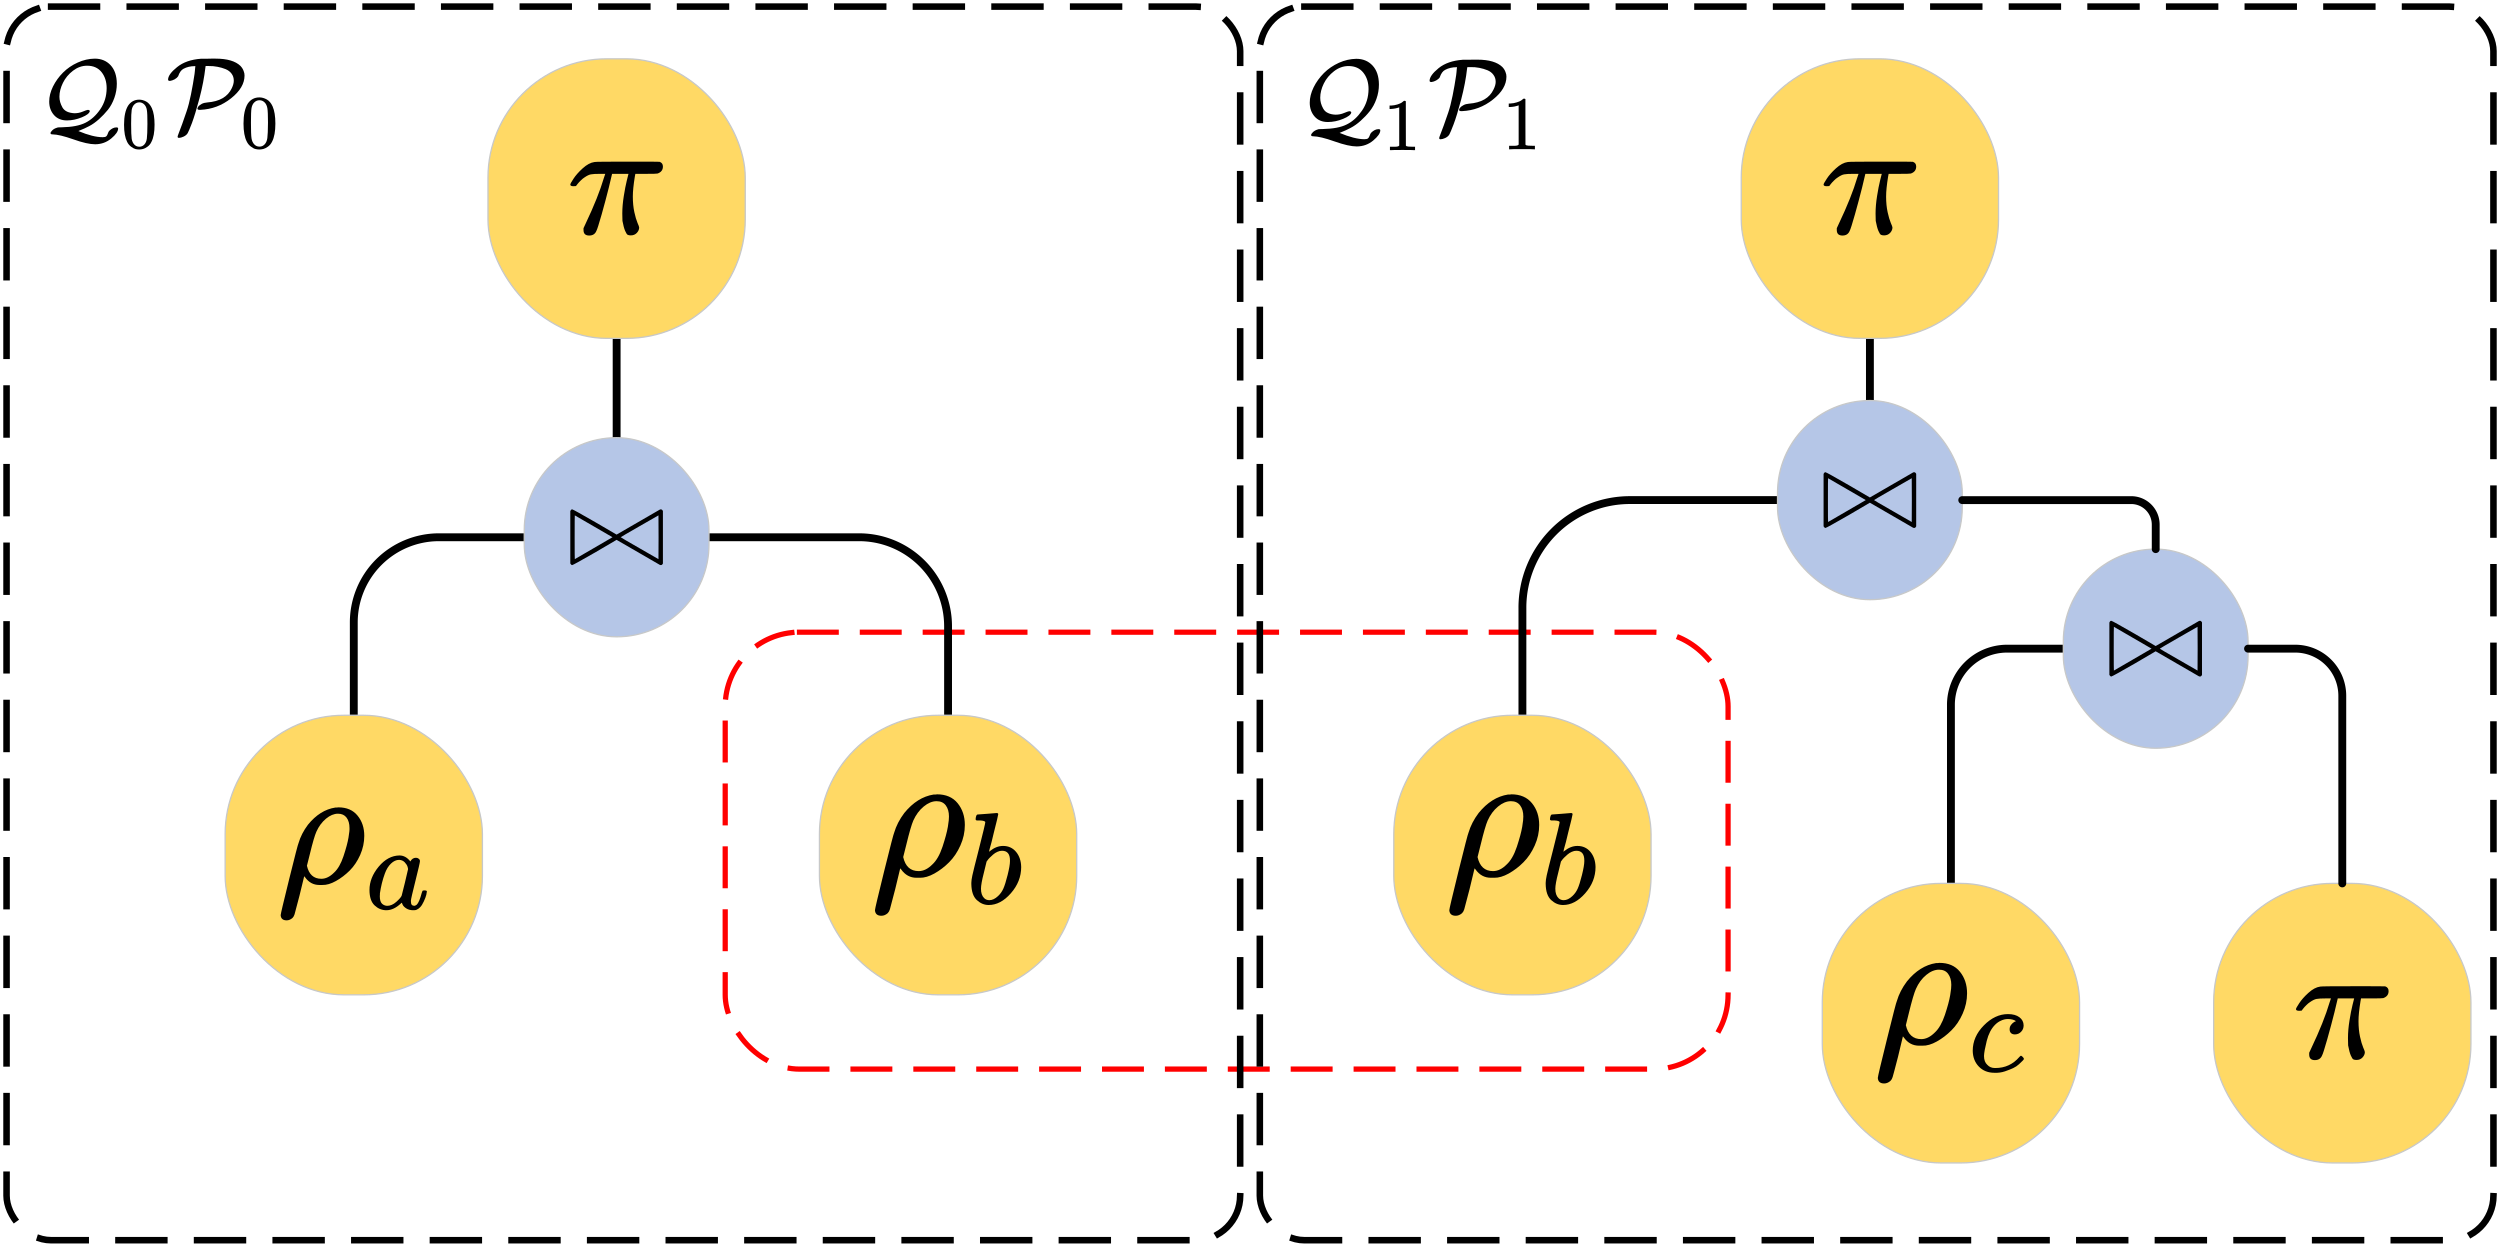 <?xml version="1.0" encoding="UTF-8" standalone="no"?>
<!DOCTYPE svg PUBLIC "-//W3C//DTD SVG 1.1//EN" "http://www.w3.org/Graphics/SVG/1.1/DTD/svg11.dtd">
<!-- Generiert durch Microsoft Visio, SVG Export query_plan_tree.svg Zeichenblatt-1 -->
<svg xmlns="http://www.w3.org/2000/svg" xmlns:xlink="http://www.w3.org/1999/xlink" xmlns:ev="http://www.w3.org/2001/xml-events"
		xmlns:v="http://schemas.microsoft.com/visio/2003/SVGExtensions/" width="6.625in" height="3.304in"
		viewBox="0 0 476.984 237.867" xml:space="preserve" color-interpolation-filters="sRGB" class="st7">
	<v:documentProperties v:langID="2055" v:metric="true" v:viewMarkup="false"/>

	<style type="text/css">
	<![CDATA[
		.st1 {fill:none;stroke:#ff0000;stroke-dasharray:7,5;stroke-width:1}
		.st2 {stroke:#000000;stroke-linecap:round;stroke-linejoin:round;stroke-width:1.5}
		.st3 {fill:none;stroke:#000000;stroke-dasharray:8.75,6.25;stroke-width:1.25}
		.st4 {fill:#b5c6e7;stroke:#c7c8c8;stroke-width:0.25}
		.st5 {fill:#000000}
		.st6 {fill:#ffd965;stroke:#c7c8c8;stroke-width:0.25}
		.st7 {fill:none;fill-rule:evenodd;font-size:12px;overflow:visible;stroke-linecap:square;stroke-miterlimit:3}
	]]>
	</style>

	<g v:mID="0" v:index="1" v:groupContext="foregroundPage">
		<title>Zeichenblatt-1</title>
		<v:pageProperties v:drawingScale="0.0393701" v:pageScale="0.0393701" v:drawingUnits="24" v:shadowOffsetX="8.50394"
				v:shadowOffsetY="-8.50394"/>
		<v:layer v:name="Verbinder" v:index="0"/>
		<g id="shape107-1" v:mID="107" v:groupContext="shape" transform="translate(138.366,-33.894)">
			<title>Rechteck</title>
			<v:userDefs>
				<v:ud v:nameU="visVersion" v:val="VT0(15):26"/>
			</v:userDefs>
			<rect x="0" y="154.506" width="191.339" height="83.361" rx="14.173" ry="14.173" class="st1"/>
		</g>
		<g id="group126-3" transform="translate(1.25,-1.25)" v:mID="126" v:groupContext="group">
			<title>Tabelle.126</title>
			<g id="shape48-4" v:mID="48" v:groupContext="shape" v:layerMember="0" transform="translate(66.25,-100.153)">
				<title>Dynamischer Verbinder</title>
				<path d="M0 237.87 L0 220.16 A16.262 16.262 0 0 1 16.26 203.9 L32.52 203.9" class="st2"/>
			</g>
			<g id="shape49-7" v:mID="49" v:groupContext="shape" v:layerMember="0" transform="translate(179.635,-100.153)">
				<title>Dynamischer Verbinder.79</title>
				<path d="M0 237.87 L0 220.88 A16.983 16.983 -180 0 0 -16.98 203.9 L-45.62 203.9" class="st2"/>
			</g>
			<g id="shape50-10" v:mID="50" v:groupContext="shape" v:layerMember="0" transform="translate(109.31,-172.064)">
				<title>Dynamischer Verbinder.50</title>
				<path d="M7.09 237.87 L7.09 256.81" class="st2"/>
			</g>
			<g id="shape51-13" v:mID="51" v:groupContext="shape">
				<title>Quadrat.52</title>
				<v:userDefs>
					<v:ud v:nameU="visVersion" v:val="VT0(15):26"/>
				</v:userDefs>
				<rect x="0" y="2.5" width="235.367" height="235.367" rx="8.504" ry="8.504" class="st3"/>
			</g>
			<g id="group52-15" transform="translate(98.773,-115.123)" v:mID="52" v:groupContext="group">
				<title>Tabelle.52</title>
				<g id="shape53-16" v:mID="53" v:groupContext="shape">
					<title>Rechteck.67</title>
					<v:userDefs>
						<v:ud v:nameU="visVersion" v:val="VT0(15):26"/>
					</v:userDefs>
					<rect x="0" y="199.873" width="35.247" height="37.994" rx="17.623" ry="17.623" class="st4"/>
				</g>
				<g id="group54-18" transform="translate(8.787,-13.677)" v:mID="54" v:groupContext="group">
					<title>Tabelle.54</title>
					<g id="shape55-19" v:mID="55" v:groupContext="shape" transform="translate(0,465.093) scale(1,-1)">
						<title>MJX-27-TEX-N-22C8</title>
						<path d="M16.84 228.37 C16.84 228.37 16.84 229.76 16.84 232.55 C16.84 235.33 16.83 236.72 16.82 236.72 C16.8
									 236.72 15.6 236.03 13.21 234.65 C10.81 233.28 9.62 232.57 9.62 232.55 C9.62 232.52 10.81 231.82
									 13.19 230.46 C15.56 229.1 16.77 228.4 16.82 228.37 C16.83 228.37 16.84 229.76 16.84 232.55 L16.84
									 228.37 ZM17.67 227.54 C17.57 227.33 17.44 227.23 17.28 227.23 C17.23 227.23 17.17 227.24 17.09
									 227.27 L8.83 232.05 L4.88 229.73 C1.98 228.06 0.47 227.23 0.35 227.23 C0.3 227.23 0.24 227.25
									 0.19 227.31 C0.13 227.37 0.08 227.42 0.04 227.48 L0 227.56 L0 237.53 C0.1 237.76 0.22 237.87
									 0.35 237.87 C0.47 237.87 1.98 237.03 4.88 235.36 L8.83 233.05 L17.09 237.83 C17.17 237.85 17.23
									 237.87 17.25 237.87 C17.44 237.87 17.57 237.76 17.67 237.55 L17.67 227.54 ZM8.05 232.55 L0.86
									 236.72 C0.84 236.72 0.83 235.33 0.83 232.55 C0.83 229.76 0.84 228.37 0.86 228.37 C0.88 228.39
									 2.09 229.08 4.46 230.46 C6.84 231.84 8.04 232.53 8.05 232.55 Z" class="st5"/>
					</g>
				</g>
			</g>
			<g id="group56-22" transform="translate(91.854,-172.064)" v:mID="56" v:groupContext="group">
				<title>Tabelle.56</title>
				<g id="shape57-23" v:mID="57" v:groupContext="shape">
					<title>Rechteck.25</title>
					<v:userDefs>
						<v:ud v:nameU="visVersion" v:val="VT0(15):26"/>
					</v:userDefs>
					<rect x="0" y="184.531" width="49.085" height="53.336" rx="22.677" ry="22.677" class="st6"/>
				</g>
				<g id="group58-25" transform="translate(15.706,-19.618)" v:mID="58" v:groupContext="group">
					<title>Tabelle.58</title>
					<g id="shape59-26" v:mID="59" v:groupContext="shape" transform="translate(0,461.635) scale(1,-1)">
						<title>MJX-13-TEX-I-3C0</title>
						<path d="M3.6 223.77 C2.88 223.77 2.52 224.12 2.52 224.82 L2.52 225.17 L2.93 226.06 C4.53 229.42 5.69 232.33
									 6.41 234.77 L6.67 235.54 L5.65 235.54 C4.84 235.54 4.26 235.51 3.92 235.44 C3.58 235.38 3.17
									 235.18 2.68 234.84 C2.45 234.69 2.21 234.5 1.98 234.26 C1.74 234.03 1.54 233.81 1.37 233.59
									 C1.2 233.38 1.11 233.25 1.08 233.21 C1.04 233.19 0.88 233.18 0.61 233.18 C0.2 233.18 0 233.28
									 0 233.5 C0 233.62 0.2 234 0.61 234.61 C1.01 235.23 1.59 235.89 2.36 236.59 C3.13 237.29 3.88
									 237.7 4.63 237.8 C4.77 237.85 7.17 237.87 11.8 237.87 C15.21 237.87 16.95 237.86 17.03 237.84
									 C17.46 237.69 17.67 237.39 17.67 236.94 C17.67 236.28 17.33 235.84 16.65 235.6 C16.52 235.56
									 15.79 235.54 14.45 235.54 L12.41 235.54 L12.31 235 C12.06 233.46 11.93 232.2 11.93 231.2 C11.93
									 230.09 12.03 229.11 12.22 228.23 C12.41 227.36 12.61 226.68 12.82 226.19 C13.04 225.7 13.14
									 225.41 13.14 225.3 C13.14 224.94 12.99 224.6 12.7 224.28 C12.4 223.96 12.02 223.8 11.55 223.8
									 C11.31 223.8 11.12 223.83 10.97 223.9 C10.82 223.96 10.65 224.21 10.46 224.66 C10.27 225.11
									 10.1 225.75 9.95 226.57 C9.93 226.77 9.92 227.23 9.92 227.98 C9.92 229.02 10.02 230.14 10.21
									 231.33 C10.4 232.52 10.59 233.5 10.78 234.26 C10.97 235.03 11.08 235.45 11.1 235.54 L7.97 235.54
									 L7.94 235.41 C7.94 235.35 7.74 234.51 7.34 232.89 C6.93 231.27 6.48 229.56 5.97 227.76 C5.45
									 225.95 5.13 224.92 4.98 224.66 C4.74 224.07 4.29 223.77 3.6 223.77 Z" class="st5"/>
					</g>
				</g>
			</g>
			<g id="group82-29" transform="translate(155.093,-46.817)" v:mID="82" v:groupContext="group">
				<title>Tabelle.82</title>
				<g id="shape83-30" v:mID="83" v:groupContext="shape">
					<title>Rechteck.71</title>
					<v:userDefs>
						<v:ud v:nameU="visVersion" v:val="VT0(15):26"/>
					</v:userDefs>
					<rect x="0" y="184.531" width="49.085" height="53.336" rx="22.677" ry="22.677" class="st6"/>
				</g>
				<g id="group84-32" transform="translate(10.593,-15.084)" v:mID="84" v:groupContext="group">
					<title>Tabelle.84</title>
					<g id="group85-33" v:mID="85" v:groupContext="group">
						<title>Tabelle.85</title>
						<g id="shape86-34" v:mID="86" v:groupContext="shape" transform="translate(0,452.566) scale(1,-1)">
							<title>MJX-33-TEX-I-3C1</title>
							<path d="M1.23 214.7 C0.46 214.7 0.05 215.05 0 215.76 C0 215.99 0.59 218.48 1.76 223.22 C2.93 227.96
										 3.57 230.4 3.66 230.54 C4.04 231.83 4.68 233.09 5.6 234.31 C7.24 236.33 9.11 237.5 11.2
										 237.83 C11.24 237.83 11.34 237.83 11.48 237.83 C11.62 237.83 11.74 237.84 11.83 237.87 C13.54
										 237.87 14.86 237.3 15.77 236.18 C16.69 235.05 17.15 233.67 17.15 232.02 C17.15 230.68 16.87
										 229.38 16.3 228.11 C15.74 226.85 15.02 225.78 14.15 224.91 C13.29 224.04 12.35 223.33 11.34
										 222.76 C10.33 222.2 9.4 221.93 8.56 221.95 L8.17 221.95 L7.92 221.95 C6.73 221.95 5.75 222.48
										 5 223.54 L4.82 223.75 L3.87 219.8 C3.29 217.53 2.95 216.24 2.85 215.93 C2.76 215.63 2.62
										 215.38 2.43 215.19 C2.05 214.86 1.65 214.7 1.23 214.7 ZM14.12 233.64 C14.12 234.51 13.92
										 235.21 13.52 235.75 C13.12 236.29 12.53 236.56 11.76 236.56 C10.94 236.56 10.12 236.22 9.3
										 235.54 C8.47 234.86 7.82 233.97 7.32 232.87 C7 232.14 6.55 230.61 5.99 228.29 L5.39 225.9
										 C5.79 224.11 6.77 223.22 8.34 223.22 C9.24 223.22 10.11 223.64 10.95 224.49 C11.72 225.19
										 12.37 226.32 12.89 227.87 C13.4 229.42 13.74 230.68 13.91 231.67 C14.07 232.66 14.14 233.31
										 14.12 233.64 Z" class="st5"/>
						</g>
						<g id="shape87-37" v:mID="87" v:groupContext="shape" transform="translate(18.389,456.134) scale(1,-1)">
							<title>MJX-33-TEX-I-62</title>
							<path d="M0.82 236.7 C0.82 236.86 0.85 237.05 0.92 237.27 C0.99 237.49 1.09 237.59 1.22 237.59 C1.24
										 237.59 1.83 237.63 3.01 237.72 C4.19 237.8 4.8 237.85 4.83 237.87 C5.03 237.87 5.13 237.79
										 5.13 237.64 C5.13 237.49 4.85 236.31 4.28 234.08 C4.15 233.52 4.01 232.94 3.86 232.34 C3.71
										 231.74 3.58 231.3 3.49 231 L3.39 230.52 C3.39 230.47 3.44 230.5 3.53 230.6 C4.35 231.26
										 5.19 231.59 6.05 231.59 C7.08 231.59 7.91 231.21 8.54 230.45 C9.17 229.69 9.49 228.72 9.51
										 227.56 C9.51 225.72 8.85 224.05 7.54 222.56 C6.23 221.06 4.82 220.32 3.31 220.32 C2.48 220.32
										 1.73 220.63 1.05 221.26 C0.37 221.89 0.02 222.91 0 224.33 L0 224.55 C0 224.9 0.07 225.38
										 0.2 225.99 C0.33 226.61 0.74 228.24 1.42 230.9 C2.25 234.17 2.66 235.9 2.66 236.1 C2.66
										 236.3 2.35 236.41 1.72 236.45 C1.63 236.45 1.57 236.45 1.52 236.45 L1.39 236.45 C1.23 236.45
										 1.12 236.45 1.07 236.45 C1.02 236.45 0.96 236.47 0.9 236.52 C0.83 236.57 0.8 236.63 0.82
										 236.7 ZM7.37 228.68 L7.37 228.83 C7.37 230.06 6.86 230.67 5.85 230.67 C5.57 230.67 5.28
										 230.61 4.98 230.47 C4.68 230.34 4.41 230.17 4.16 229.95 C3.91 229.74 3.69 229.54 3.51 229.35
										 C3.33 229.17 3.18 228.99 3.06 228.81 L2.91 228.61 L2.39 226.47 C2.02 225.04 1.84 224.03
										 1.84 223.43 C1.84 222.63 2.04 222.03 2.44 221.64 C2.71 221.37 3.04 221.24 3.44 221.24 C3.98
										 221.24 4.54 221.5 5.1 222.03 C5.52 222.42 5.85 222.88 6.1 223.43 C6.35 223.98 6.62 224.85
										 6.92 226.04 C7.22 227.24 7.37 228.12 7.37 228.68 Z" class="st5"/>
						</g>
					</g>
				</g>
			</g>
			<g id="group100-40" transform="translate(41.707,-46.817)" v:mID="100" v:groupContext="group">
				<title>Tabelle.100</title>
				<g id="group101-41" transform="translate(15.706,-13.051)" v:mID="101" v:groupContext="group">
					<title>Tabelle.101</title>
				</g>
				<g id="shape102-42" v:mID="102" v:groupContext="shape">
					<title>Rechteck.63</title>
					<v:userDefs>
						<v:ud v:nameU="visVersion" v:val="VT0(15):26"/>
					</v:userDefs>
					<rect x="0" y="184.531" width="49.085" height="53.336" rx="22.677" ry="22.677" class="st6"/>
				</g>
				<g id="group103-44" transform="translate(10.593,-14.213)" v:mID="103" v:groupContext="group">
					<title>Tabelle.103</title>
					<g id="group104-45" v:mID="104" v:groupContext="group">
						<title>Tabelle.104</title>
						<g id="shape105-46" v:mID="105" v:groupContext="shape"
								transform="translate(1.3689E-13,454.181) scale(1,-1)">
							<title>MJX-32-TEX-I-3C1</title>
							<path d="M1.15 216.31 C0.43 216.31 0.04 216.64 0 217.3 C0 217.52 0.55 219.83 1.64 224.24 C2.73 228.65
										 3.32 230.92 3.41 231.05 C3.76 232.26 4.36 233.42 5.21 234.56 C6.74 236.44 8.47 237.53 10.42
										 237.83 C10.46 237.83 10.55 237.83 10.68 237.83 C10.81 237.83 10.92 237.85 11.01 237.87 C12.6
										 237.87 13.82 237.34 14.67 236.29 C15.53 235.25 15.95 233.96 15.95 232.43 C15.95 231.19 15.69
										 229.97 15.17 228.79 C14.64 227.61 13.98 226.62 13.17 225.81 C12.36 225.01 11.49 224.34 10.55
										 223.82 C9.61 223.29 8.75 223.04 7.96 223.06 L7.6 223.06 L7.37 223.06 C6.26 223.06 5.35 223.55
										 4.65 224.54 L4.49 224.73 L3.6 221.06 C3.06 218.95 2.74 217.74 2.65 217.46 C2.57 217.18 2.43
										 216.95 2.26 216.77 C1.91 216.47 1.54 216.31 1.15 216.31 ZM13.13 233.94 C13.13 234.74 12.95
										 235.4 12.58 235.9 C12.21 236.4 11.66 236.66 10.94 236.66 C10.18 236.66 9.41 236.34 8.65
										 235.71 C7.88 235.07 7.27 234.24 6.81 233.22 C6.51 232.54 6.09 231.12 5.57 228.96 L5.01 226.73
										 C5.38 225.07 6.3 224.24 7.76 224.24 C8.59 224.24 9.4 224.63 10.19 225.42 C10.91 226.08 11.51
										 227.12 11.99 228.56 C12.47 230.01 12.79 231.19 12.94 232.1 C13.09 233.02 13.16 233.63 13.13
										 233.94 Z" class="st5"/>
						</g>
						<g id="shape106-49" v:mID="106" v:groupContext="shape" transform="translate(16.945,463.36) scale(1,-1)">
							<title>MJX-32-TEX-I-61</title>
							<path d="M0 231.29 C0 232.85 0.59 234.33 1.76 235.74 C2.93 237.14 4.25 237.85 5.72 237.87 C6.51 237.87
										 7.2 237.49 7.8 236.73 C8.05 237.2 8.41 237.43 8.87 237.43 C9.07 237.43 9.25 237.37 9.4 237.24
										 C9.56 237.12 9.63 236.96 9.63 236.78 C9.63 236.58 9.35 235.34 8.78 233.07 C8.21 230.8 7.91
										 229.52 7.9 229.23 C7.9 228.84 7.95 228.59 8.06 228.47 C8.17 228.34 8.33 228.27 8.55 228.26
										 C8.68 228.27 8.84 228.34 9.01 228.47 C9.33 228.77 9.65 229.51 9.96 230.69 C10.05 231 10.13
										 231.16 10.19 231.17 C10.22 231.19 10.3 231.2 10.42 231.2 L10.51 231.2 C10.81 231.2 10.95
										 231.13 10.95 230.99 C10.95 230.9 10.91 230.69 10.84 230.36 C10.76 230.04 10.61 229.62 10.37
										 229.11 C10.14 228.6 9.9 228.22 9.63 227.96 C9.43 227.75 9.19 227.59 8.89 227.47 C8.77 227.44
										 8.58 227.42 8.34 227.42 C7.81 227.42 7.37 227.54 7.02 227.77 C6.66 228 6.43 228.24 6.32
										 228.49 L6.18 228.84 C6.17 228.85 6.14 228.84 6.09 228.81 C6.06 228.78 6.03 228.75 6 228.72
										 C5.09 227.86 4.16 227.42 3.22 227.42 C2.37 227.42 1.62 227.73 0.97 228.35 C0.32 228.97 0
										 229.95 0 231.29 ZM7.36 235.25 C7.36 235.34 7.33 235.51 7.25 235.76 C7.17 236.01 6.99 236.28
										 6.72 236.57 C6.44 236.86 6.08 237.02 5.65 237.03 C5.11 237.03 4.59 236.79 4.1 236.32 C3.6
										 235.84 3.22 235.21 2.94 234.44 C2.49 233.22 2.18 231.95 1.99 230.64 C1.99 230.6 1.99 230.51
										 1.99 230.39 C1.99 230.26 1.98 230.17 1.97 230.11 C1.97 229.41 2.11 228.94 2.39 228.67 C2.66
										 228.41 3 228.27 3.38 228.26 C3.97 228.26 4.55 228.51 5.12 229.02 C5.69 229.53 6.03 229.92
										 6.14 230.2 C6.17 230.26 6.38 231.09 6.76 232.68 C7.15 234.27 7.35 235.13 7.36 235.25 Z"
									class="st5"/>
						</g>
					</g>
				</g>
			</g>
			<g id="group117-52" transform="translate(8.139,-208.099)" v:mID="117" v:groupContext="group">
				<title>Tabelle.117</title>
				<g id="group118-53" transform="translate(22.677,0)" v:mID="118" v:groupContext="group">
					<title>Tabelle.118</title>
					<g id="group119-54" v:mID="119" v:groupContext="group">
						<title>Tabelle.119</title>
						<g id="shape120-55" v:mID="120" v:groupContext="shape" transform="translate(0,458.399) scale(1,-1)">
							<title>MJX-10-TEX-C-50</title>
							<path d="M0.37 233.62 C0.12 233.62 0 233.7 0 233.86 C0 234.53 0.57 235.33 1.72 236.25 C2.86 237.18 4.39
										 237.71 6.29 237.85 C6.32 237.85 6.44 237.85 6.64 237.85 C6.84 237.85 7.09 237.85 7.37 237.85
										 C7.66 237.85 7.94 237.85 8.21 237.87 L9.07 237.87 C11.28 237.87 12.86 237.4 13.81 236.48
										 C14.12 236.15 14.33 235.8 14.44 235.44 C14.54 235.2 14.59 234.94 14.59 234.64 C14.59 233.1
										 13.73 231.65 12.01 230.29 C10.3 228.93 8.35 228.2 6.17 228.1 L5.99 228.1 C5.73 228.1 5.6
										 228.18 5.6 228.35 C5.6 228.44 5.66 228.57 5.78 228.74 C5.9 228.9 6.12 229.06 6.41 229.23
										 C6.71 229.39 7.07 229.48 7.48 229.51 C9.83 229.69 11.39 230.59 12.16 232.23 C12.41 232.75
										 12.54 233.22 12.54 233.66 C12.54 234.18 12.4 234.63 12.11 235.01 C11.83 235.39 11.45 235.67
										 10.97 235.87 C10.49 236.06 9.98 236.21 9.44 236.31 C8.89 236.42 8.33 236.47 7.76 236.46
										 L7.17 236.46 L7.13 236.23 C6.91 234.33 6.53 232.34 5.99 230.29 C5.44 228.23 4.96 226.67
										 4.56 225.59 C4.15 224.51 3.87 223.87 3.74 223.65 C3.58 223.38 3.32 223.16 2.96 222.99 C2.61
										 222.83 2.32 222.75 2.08 222.75 C1.91 222.75 1.82 222.83 1.82 222.99 C1.82 223.06 1.9 223.3
										 2.06 223.71 C2.23 224.12 2.44 224.68 2.7 225.41 C2.96 226.13 3.23 226.92 3.53 227.8 C3.83
										 228.67 4.11 229.75 4.37 231.04 C4.63 232.34 4.86 233.63 5.05 234.93 C5.06 235.02 5.08 235.2
										 5.11 235.46 C5.13 235.72 5.15 235.94 5.17 236.13 C5.18 236.32 5.2 236.42 5.21 236.44 L5.13
										 236.44 C4.3 236.44 3.57 236.27 2.94 235.93 C2.51 235.71 2.17 235.23 1.92 234.5 C1.77 234.28
										 1.55 234.09 1.25 233.92 C0.95 233.76 0.65 233.66 0.37 233.62 Z" class="st5"/>
						</g>
						<g id="shape121-58" v:mID="121" v:groupContext="shape" transform="translate(14.394,465.797) scale(1,-1)">
							<title>MJX-10-TEX-N-30</title>
							<path d="M0.82 236.7 C1.36 237.48 2.1 237.87 3.03 237.87 C3.5 237.87 3.96 237.74 4.42 237.49 C4.88 237.24
										 5.26 236.8 5.55 236.16 C5.9 235.36 6.08 234.27 6.08 232.87 C6.08 231.38 5.87 230.24 5.46
										 229.45 C5.27 229.04 5 228.72 4.67 228.48 C4.33 228.24 4.03 228.09 3.78 228.03 C3.53 227.97
										 3.29 227.94 3.05 227.93 C2.8 227.93 2.55 227.96 2.3 228.02 C2.05 228.07 1.75 228.23 1.42
										 228.48 C1.08 228.73 0.81 229.05 0.62 229.45 C0.21 230.24 0 231.38 0 232.87 C0 234.55 0.27
										 235.82 0.82 236.7 ZM4.07 236.87 C3.78 237.18 3.44 237.33 3.05 237.33 C2.64 237.33 2.3 237.18
										 2.01 236.87 C1.77 236.62 1.61 236.27 1.53 235.83 C1.45 235.39 1.42 234.46 1.42 233.06 C1.42
										 231.54 1.45 230.53 1.53 230.05 C1.61 229.57 1.78 229.19 2.05 228.91 C2.32 228.62 2.65 228.48
										 3.05 228.48 C3.43 228.48 3.76 228.62 4.03 228.91 C4.31 229.2 4.48 229.61 4.55 230.13 C4.62
										 230.65 4.66 231.62 4.67 233.06 C4.67 234.45 4.63 235.37 4.55 235.82 C4.47 236.26 4.31 236.61
										 4.07 236.87 Z" class="st5"/>
						</g>
					</g>
				</g>
				<g id="group122-61" v:mID="122" v:groupContext="group">
					<title>Tabelle.122</title>
					<g id="group123-62" v:mID="123" v:groupContext="group">
						<title>Tabelle.123</title>
						<g id="shape124-63" v:mID="124" v:groupContext="shape" transform="translate(0,458.399) scale(1,-1)">
							<title>MJX-7-TEX-C-51</title>
							<path d="M0 229.68 C0 230.62 0.24 231.57 0.72 232.55 C1.21 233.53 1.84 234.41 2.64 235.21 C3.43 236 4.36
										 236.64 5.43 237.12 C6.5 237.61 7.58 237.85 8.68 237.87 C9.92 237.87 10.93 237.45 11.71 236.62
										 C12.49 235.78 12.89 234.6 12.9 233.08 C12.9 232.15 12.74 231.25 12.43 230.38 C12.12 229.51
										 11.71 228.75 11.2 228.11 C10.69 227.48 10.12 226.88 9.5 226.32 C8.87 225.76 8.25 225.31
										 7.62 224.99 C7 224.66 6.4 224.39 5.82 224.17 L5.57 224.05 C7.43 223.27 8.98 222.88 10.2
										 222.88 C10.51 222.88 10.74 222.93 10.87 223.03 C11 223.14 11.1 223.31 11.18 223.56 C11.26
										 223.81 11.35 223.98 11.45 224.09 C11.9 224.53 12.35 224.75 12.82 224.75 C13.04 224.75 13.15
										 224.68 13.15 224.54 C13.15 224 12.72 223.37 11.84 222.64 C10.97 221.91 9.95 221.54 8.78
										 221.53 C7.76 221.53 6.37 221.84 4.61 222.47 C2.85 223.09 1.52 223.41 0.61 223.42 C0.37 223.42
										 0.25 223.5 0.25 223.66 C0.25 223.79 0.36 223.96 0.59 224.19 C0.81 224.41 1.11 224.58 1.49
										 224.69 L1.68 224.75 L2.4 224.77 C4.35 224.81 5.84 225.1 6.9 225.63 C7.98 226.17 8.93 227.02
										 9.73 228.19 C10.54 229.37 10.95 230.71 10.96 232.22 C10.96 233.44 10.64 234.47 9.99 235.29
										 C9.34 236.11 8.42 236.52 7.23 236.52 C6.27 236.52 5.37 236.2 4.53 235.56 C3.7 234.92 3.06
										 234.15 2.62 233.25 C2.18 232.36 1.95 231.47 1.95 230.6 C1.95 230.24 2 229.91 2.09 229.58
										 C2.18 229.25 2.33 228.92 2.52 228.56 C2.72 228.21 3.01 227.95 3.4 227.76 C3.79 227.58 4.26
										 227.48 4.81 227.45 C5.37 227.45 5.9 227.55 6.39 227.76 C6.89 227.97 7.21 228.08 7.35 228.09
										 C7.61 228.09 7.74 228.01 7.74 227.84 C7.67 227.45 7.17 227.06 6.22 226.67 C5.26 226.28 4.32
										 226.08 3.38 226.08 C2.33 226.08 1.5 226.43 0.9 227.12 C0.3 227.81 0 228.66 0 229.68 Z"
									class="st5"/>
						</g>
						<g id="shape125-66" v:mID="125" v:groupContext="shape" transform="translate(14.279,466.227) scale(1,-1)">
							<title>MJX-7-TEX-N-30</title>
							<path d="M0.79 236.75 C1.3 237.49 2.01 237.87 2.9 237.87 C3.34 237.87 3.79 237.75 4.23 237.51 C4.67 237.27
										 5.03 236.84 5.31 236.24 C5.65 235.47 5.82 234.42 5.82 233.09 C5.82 231.66 5.62 230.57 5.22
										 229.81 C5.04 229.42 4.79 229.12 4.46 228.89 C4.14 228.66 3.86 228.51 3.62 228.46 C3.38 228.4
										 3.15 228.37 2.92 228.36 C2.68 228.36 2.44 228.39 2.2 228.44 C1.96 228.5 1.68 228.65 1.35
										 228.89 C1.03 229.12 0.78 229.43 0.59 229.81 C0.2 230.57 0 231.66 0 233.09 C0 234.69 0.26
										 235.91 0.79 236.75 ZM3.9 236.91 C3.62 237.21 3.29 237.36 2.92 237.36 C2.53 237.36 2.2 237.21
										 1.92 236.91 C1.69 236.67 1.54 236.34 1.46 235.92 C1.39 235.49 1.35 234.61 1.35 233.27 C1.35
										 231.81 1.39 230.85 1.46 230.39 C1.54 229.93 1.7 229.57 1.96 229.3 C2.22 229.02 2.54 228.89
										 2.92 228.89 C3.28 228.89 3.6 229.02 3.86 229.3 C4.12 229.58 4.29 229.96 4.35 230.46 C4.42
										 230.96 4.45 231.89 4.46 233.27 C4.46 234.6 4.43 235.48 4.35 235.9 C4.28 236.33 4.13 236.66
										 3.9 236.91 Z" class="st5"/>
						</g>
					</g>
				</g>
			</g>
		</g>
		<g id="group127-69" transform="translate(240.367,-1.25)" v:mID="127" v:groupContext="group">
			<title>Tabelle.127</title>
			<g id="shape60-70" v:mID="60" v:groupContext="shape" v:layerMember="0" transform="translate(50.1,-100.153)">
				<title>Dynamischer Verbinder.60</title>
				<path d="M0 237.87 L0 217.34 A20.526 20.526 0 0 1 20.53 196.81 L48.67 196.81" class="st2"/>
			</g>
			<g id="shape61-73" v:mID="61" v:groupContext="shape" v:layerMember="0" transform="translate(131.857,-68.077)">
				<title>Dynamischer Verbinder.82</title>
				<path d="M0 237.87 L0 203.81 A10.723 10.723 0 0 1 10.72 193.08 L21.45 193.08" class="st2"/>
			</g>
			<g id="shape62-76" v:mID="62" v:groupContext="shape" v:layerMember="0" transform="translate(109.31,-173.22)">
				<title>Dynamischer Verbinder.83</title>
				<path d="M7.09 239.02 L7.09 250.88" class="st2"/>
			</g>
			<g id="shape63-79" v:mID="63" v:groupContext="shape">
				<title>Quadrat.84</title>
				<v:userDefs>
					<v:ud v:nameU="visVersion" v:val="VT0(15):26"/>
				</v:userDefs>
				<rect x="0" y="2.5" width="235.367" height="235.367" rx="8.504" ry="8.504" class="st3"/>
			</g>
			<g id="group64-81" transform="translate(98.773,-122.209)" v:mID="64" v:groupContext="group">
				<title>Tabelle.64</title>
				<g id="shape65-82" v:mID="65" v:groupContext="shape">
					<title>Rechteck.67</title>
					<v:userDefs>
						<v:ud v:nameU="visVersion" v:val="VT0(15):26"/>
					</v:userDefs>
					<rect x="0" y="199.873" width="35.247" height="37.994" rx="17.623" ry="17.623" class="st4"/>
				</g>
				<g id="group66-84" transform="translate(8.787,-13.677)" v:mID="66" v:groupContext="group">
					<title>Tabelle.66</title>
					<g id="shape67-85" v:mID="67" v:groupContext="shape" transform="translate(0,465.093) scale(1,-1)">
						<title>MJX-27-TEX-N-22C8</title>
						<path d="M16.84 228.37 C16.84 228.37 16.84 229.76 16.84 232.55 C16.84 235.33 16.83 236.72 16.82 236.72 C16.8
									 236.72 15.6 236.03 13.21 234.65 C10.81 233.28 9.62 232.57 9.62 232.55 C9.62 232.52 10.81 231.82
									 13.19 230.46 C15.56 229.1 16.77 228.4 16.82 228.37 C16.83 228.37 16.84 229.76 16.84 232.55 L16.84
									 228.37 ZM17.67 227.54 C17.57 227.33 17.44 227.23 17.28 227.23 C17.23 227.23 17.17 227.24 17.09
									 227.27 L8.83 232.05 L4.88 229.73 C1.98 228.06 0.47 227.23 0.35 227.23 C0.3 227.23 0.24 227.25
									 0.19 227.31 C0.13 227.37 0.08 227.42 0.04 227.48 L0 227.56 L0 237.53 C0.1 237.76 0.22 237.87
									 0.35 237.87 C0.47 237.87 1.98 237.03 4.88 235.36 L8.83 233.05 L17.09 237.83 C17.17 237.85 17.23
									 237.87 17.25 237.87 C17.44 237.87 17.57 237.76 17.67 237.55 L17.67 227.54 ZM8.05 232.55 L0.86
									 236.72 C0.84 236.72 0.83 235.33 0.83 232.55 C0.83 229.76 0.84 228.37 0.86 228.37 C0.88 228.39
									 2.09 229.08 4.46 230.46 C6.84 231.84 8.04 232.53 8.05 232.55 Z" class="st5"/>
					</g>
				</g>
			</g>
			<g id="group68-88" transform="translate(91.854,-172.064)" v:mID="68" v:groupContext="group">
				<title>Tabelle.68</title>
				<g id="shape69-89" v:mID="69" v:groupContext="shape">
					<title>Rechteck.25</title>
					<v:userDefs>
						<v:ud v:nameU="visVersion" v:val="VT0(15):26"/>
					</v:userDefs>
					<rect x="0" y="184.531" width="49.085" height="53.336" rx="22.677" ry="22.677" class="st6"/>
				</g>
				<g id="group70-91" transform="translate(15.706,-19.618)" v:mID="70" v:groupContext="group">
					<title>Tabelle.70</title>
					<g id="shape71-92" v:mID="71" v:groupContext="shape" transform="translate(0,461.635) scale(1,-1)">
						<title>MJX-13-TEX-I-3C0</title>
						<path d="M3.6 223.77 C2.88 223.77 2.52 224.12 2.52 224.82 L2.52 225.17 L2.93 226.06 C4.53 229.42 5.69 232.33
									 6.41 234.77 L6.67 235.54 L5.65 235.54 C4.84 235.54 4.26 235.51 3.92 235.44 C3.58 235.38 3.17
									 235.18 2.68 234.84 C2.45 234.69 2.21 234.5 1.98 234.26 C1.74 234.03 1.54 233.81 1.37 233.59
									 C1.2 233.38 1.11 233.25 1.08 233.21 C1.04 233.19 0.88 233.18 0.61 233.18 C0.2 233.18 0 233.28
									 0 233.5 C0 233.62 0.2 234 0.61 234.61 C1.01 235.23 1.59 235.89 2.36 236.59 C3.13 237.29 3.88
									 237.7 4.63 237.8 C4.77 237.85 7.17 237.87 11.8 237.87 C15.21 237.87 16.95 237.86 17.03 237.84
									 C17.46 237.69 17.67 237.39 17.67 236.94 C17.67 236.28 17.33 235.84 16.65 235.6 C16.52 235.56
									 15.79 235.54 14.45 235.54 L12.41 235.54 L12.31 235 C12.06 233.46 11.93 232.2 11.93 231.2 C11.93
									 230.09 12.03 229.11 12.22 228.23 C12.41 227.36 12.61 226.68 12.82 226.19 C13.04 225.7 13.14
									 225.41 13.14 225.3 C13.14 224.94 12.99 224.6 12.7 224.28 C12.4 223.96 12.02 223.8 11.55 223.8
									 C11.31 223.8 11.12 223.83 10.97 223.9 C10.82 223.96 10.65 224.21 10.46 224.66 C10.27 225.11
									 10.1 225.75 9.95 226.57 C9.93 226.77 9.92 227.23 9.92 227.98 C9.92 229.02 10.02 230.14 10.21
									 231.33 C10.4 232.52 10.59 233.5 10.78 234.26 C10.97 235.03 11.08 235.45 11.1 235.54 L7.97 235.54
									 L7.94 235.41 C7.94 235.35 7.74 234.51 7.34 232.89 C6.93 231.27 6.48 229.56 5.97 227.76 C5.45
									 225.95 5.13 224.92 4.98 224.66 C4.74 224.07 4.29 223.77 3.6 223.77 Z" class="st5"/>
					</g>
				</g>
			</g>
			<g id="group72-95" transform="translate(153.303,-93.863)" v:mID="72" v:groupContext="group">
				<title>Tabelle.72</title>
				<g id="shape73-96" v:mID="73" v:groupContext="shape">
					<title>Rechteck.67</title>
					<v:userDefs>
						<v:ud v:nameU="visVersion" v:val="VT0(15):26"/>
					</v:userDefs>
					<rect x="0" y="199.873" width="35.247" height="37.994" rx="17.623" ry="17.623" class="st4"/>
				</g>
				<g id="group74-98" transform="translate(8.787,-13.677)" v:mID="74" v:groupContext="group">
					<title>Tabelle.74</title>
					<g id="shape75-99" v:mID="75" v:groupContext="shape" transform="translate(0,465.093) scale(1,-1)">
						<title>MJX-27-TEX-N-22C8</title>
						<path d="M16.84 228.37 C16.84 228.37 16.84 229.76 16.84 232.55 C16.84 235.33 16.83 236.72 16.82 236.72 C16.8
									 236.72 15.6 236.03 13.21 234.65 C10.81 233.28 9.62 232.57 9.62 232.55 C9.62 232.52 10.81 231.82
									 13.19 230.46 C15.56 229.1 16.77 228.4 16.82 228.37 C16.83 228.37 16.84 229.76 16.84 232.55 L16.84
									 228.37 ZM17.67 227.54 C17.57 227.33 17.44 227.23 17.28 227.23 C17.23 227.23 17.17 227.24 17.09
									 227.27 L8.83 232.05 L4.88 229.73 C1.98 228.06 0.47 227.23 0.35 227.23 C0.3 227.23 0.24 227.25
									 0.19 227.31 C0.13 227.37 0.08 227.42 0.04 227.48 L0 227.56 L0 237.53 C0.1 237.76 0.22 237.87
									 0.35 237.87 C0.47 237.87 1.98 237.03 4.88 235.36 L8.83 233.05 L17.09 237.83 C17.17 237.85 17.23
									 237.87 17.25 237.87 C17.44 237.87 17.57 237.76 17.67 237.55 L17.67 227.54 ZM8.05 232.55 L0.86
									 236.72 C0.84 236.72 0.83 235.33 0.83 232.55 C0.83 229.76 0.84 228.37 0.86 228.37 C0.88 228.39
									 2.09 229.08 4.46 230.46 C6.84 231.84 8.04 232.53 8.05 232.55 Z" class="st5"/>
					</g>
				</g>
			</g>
			<g id="group76-102" transform="translate(181.985,-14.741)" v:mID="76" v:groupContext="group">
				<title>Tabelle.76</title>
				<g id="shape77-103" v:mID="77" v:groupContext="shape">
					<title>Rechteck.25</title>
					<v:userDefs>
						<v:ud v:nameU="visVersion" v:val="VT0(15):26"/>
					</v:userDefs>
					<rect x="0" y="184.531" width="49.085" height="53.336" rx="22.677" ry="22.677" class="st6"/>
				</g>
				<g id="group78-105" transform="translate(15.706,-19.618)" v:mID="78" v:groupContext="group">
					<title>Tabelle.78</title>
					<g id="shape79-106" v:mID="79" v:groupContext="shape" transform="translate(0,461.635) scale(1,-1)">
						<title>MJX-13-TEX-I-3C0</title>
						<path d="M3.6 223.77 C2.88 223.77 2.52 224.12 2.52 224.82 L2.52 225.17 L2.93 226.06 C4.53 229.42 5.69 232.33
									 6.41 234.77 L6.67 235.54 L5.65 235.54 C4.84 235.54 4.26 235.51 3.92 235.44 C3.58 235.38 3.17
									 235.18 2.68 234.84 C2.45 234.69 2.21 234.5 1.98 234.26 C1.74 234.03 1.54 233.81 1.37 233.59
									 C1.2 233.38 1.11 233.25 1.08 233.21 C1.04 233.19 0.88 233.18 0.61 233.18 C0.2 233.18 0 233.28
									 0 233.5 C0 233.62 0.2 234 0.61 234.61 C1.01 235.23 1.59 235.89 2.36 236.59 C3.13 237.29 3.88
									 237.7 4.63 237.8 C4.77 237.85 7.17 237.87 11.8 237.87 C15.21 237.87 16.95 237.86 17.03 237.84
									 C17.46 237.69 17.67 237.39 17.67 236.94 C17.67 236.28 17.33 235.84 16.65 235.6 C16.52 235.56
									 15.79 235.54 14.45 235.54 L12.41 235.54 L12.31 235 C12.06 233.46 11.93 232.2 11.93 231.2 C11.93
									 230.09 12.03 229.11 12.22 228.23 C12.41 227.36 12.61 226.68 12.82 226.19 C13.04 225.7 13.14
									 225.41 13.14 225.3 C13.14 224.94 12.99 224.6 12.7 224.28 C12.4 223.96 12.02 223.8 11.55 223.8
									 C11.31 223.8 11.12 223.83 10.97 223.9 C10.82 223.96 10.65 224.21 10.46 224.66 C10.27 225.11
									 10.1 225.75 9.95 226.57 C9.93 226.77 9.92 227.23 9.92 227.98 C9.92 229.02 10.02 230.14 10.21
									 231.33 C10.4 232.52 10.59 233.5 10.78 234.26 C10.97 235.03 11.08 235.45 11.1 235.54 L7.97 235.54
									 L7.94 235.41 C7.94 235.35 7.74 234.51 7.34 232.89 C6.93 231.27 6.48 229.56 5.97 227.76 C5.45
									 225.95 5.13 224.92 4.98 224.66 C4.74 224.07 4.29 223.77 3.6 223.77 Z" class="st5"/>
					</g>
				</g>
			</g>
			<g id="shape80-109" v:mID="80" v:groupContext="shape" v:layerMember="0" transform="translate(206.527,-68.077)">
				<title>Dynamischer Verbinder.109</title>
				<path d="M0 237.87 L0 202.07 A8.989 8.989 -180 0 0 -8.99 193.08 L-17.98 193.08" class="st2"/>
			</g>
			<g id="shape81-112" v:mID="81" v:groupContext="shape" v:layerMember="0" transform="translate(134.02,-143.618)">
				<title>Dynamischer Verbinder.110</title>
				<path d="M0 240.28 L32.23 240.28 A4.675 4.675 0 0 1 36.91 244.95 L36.91 249.63" class="st2"/>
			</g>
			<g id="group88-115" transform="translate(25.558,-46.817)" v:mID="88" v:groupContext="group">
				<title>Tabelle.88</title>
				<g id="shape89-116" v:mID="89" v:groupContext="shape">
					<title>Rechteck.90</title>
					<v:userDefs>
						<v:ud v:nameU="visVersion" v:val="VT0(15):26"/>
					</v:userDefs>
					<rect x="0" y="184.531" width="49.085" height="53.336" rx="22.677" ry="22.677" class="st6"/>
				</g>
				<g id="group90-118" transform="translate(10.593,-15.084)" v:mID="90" v:groupContext="group">
					<title>Tabelle.90</title>
					<g id="group91-119" v:mID="91" v:groupContext="group">
						<title>Tabelle.91</title>
						<g id="shape92-120" v:mID="92" v:groupContext="shape" transform="translate(0,452.566) scale(1,-1)">
							<title>MJX-33-TEX-I-3C1</title>
							<path d="M1.23 214.7 C0.46 214.7 0.05 215.05 0 215.76 C0 215.99 0.59 218.48 1.76 223.22 C2.93 227.96
										 3.57 230.4 3.66 230.54 C4.04 231.83 4.68 233.09 5.6 234.31 C7.24 236.33 9.11 237.5 11.2
										 237.83 C11.24 237.83 11.34 237.83 11.48 237.83 C11.62 237.83 11.74 237.84 11.83 237.87 C13.54
										 237.87 14.86 237.3 15.77 236.18 C16.69 235.05 17.15 233.67 17.15 232.02 C17.15 230.68 16.87
										 229.38 16.3 228.11 C15.74 226.85 15.02 225.78 14.15 224.91 C13.29 224.04 12.35 223.33 11.34
										 222.76 C10.33 222.2 9.4 221.93 8.56 221.95 L8.17 221.95 L7.92 221.95 C6.73 221.95 5.75 222.48
										 5 223.54 L4.82 223.75 L3.87 219.8 C3.29 217.53 2.95 216.24 2.85 215.93 C2.76 215.63 2.62
										 215.38 2.43 215.19 C2.05 214.86 1.65 214.7 1.23 214.7 ZM14.12 233.64 C14.12 234.51 13.92
										 235.21 13.52 235.75 C13.12 236.29 12.53 236.56 11.76 236.56 C10.94 236.56 10.12 236.22 9.3
										 235.54 C8.47 234.86 7.82 233.97 7.32 232.87 C7 232.14 6.55 230.61 5.99 228.29 L5.39 225.9
										 C5.79 224.11 6.77 223.22 8.34 223.22 C9.24 223.22 10.11 223.64 10.95 224.49 C11.72 225.19
										 12.37 226.32 12.89 227.87 C13.4 229.42 13.74 230.68 13.91 231.67 C14.07 232.66 14.14 233.31
										 14.12 233.64 Z" class="st5"/>
						</g>
						<g id="shape93-123" v:mID="93" v:groupContext="shape" transform="translate(18.389,456.134) scale(1,-1)">
							<title>MJX-33-TEX-I-62</title>
							<path d="M0.82 236.7 C0.82 236.86 0.85 237.05 0.92 237.27 C0.99 237.49 1.09 237.59 1.22 237.59 C1.24
										 237.59 1.83 237.63 3.01 237.72 C4.19 237.8 4.8 237.85 4.83 237.87 C5.03 237.87 5.13 237.79
										 5.13 237.64 C5.13 237.49 4.85 236.31 4.28 234.08 C4.15 233.52 4.01 232.94 3.86 232.34 C3.71
										 231.74 3.58 231.3 3.49 231 L3.39 230.52 C3.39 230.47 3.44 230.5 3.53 230.6 C4.35 231.26
										 5.19 231.59 6.05 231.59 C7.08 231.59 7.91 231.21 8.54 230.45 C9.17 229.69 9.49 228.72 9.51
										 227.56 C9.51 225.72 8.85 224.05 7.54 222.56 C6.23 221.06 4.82 220.32 3.31 220.32 C2.48 220.32
										 1.73 220.63 1.05 221.26 C0.37 221.89 0.02 222.91 0 224.33 L0 224.55 C0 224.9 0.07 225.38
										 0.2 225.99 C0.33 226.61 0.74 228.24 1.42 230.9 C2.25 234.17 2.66 235.9 2.66 236.1 C2.66
										 236.3 2.35 236.41 1.72 236.45 C1.63 236.45 1.57 236.45 1.52 236.45 L1.39 236.45 C1.23 236.45
										 1.12 236.45 1.07 236.45 C1.02 236.45 0.96 236.47 0.9 236.52 C0.83 236.57 0.8 236.63 0.82
										 236.7 ZM7.37 228.68 L7.37 228.83 C7.37 230.06 6.86 230.67 5.85 230.67 C5.57 230.67 5.28
										 230.61 4.98 230.47 C4.68 230.34 4.41 230.17 4.16 229.95 C3.91 229.74 3.69 229.54 3.51 229.35
										 C3.33 229.17 3.18 228.99 3.06 228.81 L2.91 228.61 L2.39 226.47 C2.02 225.04 1.84 224.03
										 1.84 223.43 C1.84 222.63 2.04 222.03 2.44 221.64 C2.71 221.37 3.04 221.24 3.44 221.24 C3.98
										 221.24 4.54 221.5 5.1 222.03 C5.52 222.42 5.85 222.88 6.1 223.43 C6.35 223.98 6.62 224.85
										 6.92 226.04 C7.22 227.24 7.37 228.12 7.37 228.68 Z" class="st5"/>
						</g>
					</g>
				</g>
			</g>
			<g id="group94-126" transform="translate(107.314,-14.741)" v:mID="94" v:groupContext="group">
				<title>Tabelle.94</title>
				<g id="shape95-127" v:mID="95" v:groupContext="shape">
					<title>Rechteck.94</title>
					<v:userDefs>
						<v:ud v:nameU="visVersion" v:val="VT0(15):26"/>
					</v:userDefs>
					<rect x="0" y="184.531" width="49.085" height="53.336" rx="22.677" ry="22.677" class="st6"/>
				</g>
				<g id="group96-129" transform="translate(10.593,-15.166)" v:mID="96" v:groupContext="group">
					<title>Tabelle.96</title>
					<g id="group97-130" v:mID="97" v:groupContext="group">
						<title>Tabelle.97</title>
						<g id="shape98-131" v:mID="98" v:groupContext="shape" transform="translate(0,452.73) scale(1,-1)">
							<title>MJX-35-TEX-I-3C1</title>
							<path d="M1.22 214.86 C0.45 214.86 0.05 215.21 0 215.91 C0 216.15 0.58 218.62 1.75 223.32 C2.91 228.03
										 3.54 230.46 3.64 230.6 C4.01 231.88 4.65 233.12 5.56 234.34 C7.19 236.34 9.04 237.51 11.12
										 237.83 C11.16 237.83 11.26 237.83 11.4 237.83 C11.54 237.83 11.65 237.84 11.75 237.87 C13.45
										 237.87 14.75 237.31 15.66 236.19 C16.57 235.07 17.03 233.7 17.03 232.06 C17.03 230.74 16.75
										 229.44 16.19 228.18 C15.63 226.92 14.92 225.86 14.05 225 C13.19 224.14 12.26 223.43 11.26
										 222.87 C10.26 222.31 9.33 222.04 8.5 222.07 L8.11 222.07 L7.87 222.07 C6.68 222.07 5.71
										 222.59 4.96 223.64 L4.79 223.85 L3.85 219.93 C3.26 217.67 2.93 216.39 2.83 216.09 C2.74
										 215.78 2.6 215.54 2.41 215.35 C2.04 215.03 1.64 214.86 1.22 214.86 ZM14.02 233.67 C14.02
										 234.53 13.82 235.23 13.42 235.77 C13.03 236.31 12.45 236.57 11.68 236.57 C10.86 236.57 10.05
										 236.24 9.23 235.56 C8.41 234.88 7.76 234 7.27 232.9 C6.95 232.18 6.5 230.67 5.94 228.36
										 L5.35 225.98 C5.75 224.21 6.72 223.32 8.29 223.32 C9.17 223.32 10.03 223.74 10.87 224.58
										 C11.64 225.28 12.28 226.4 12.8 227.94 C13.31 229.48 13.65 230.74 13.81 231.71 C13.97 232.69
										 14.04 233.35 14.02 233.67 Z" class="st5"/>
						</g>
						<g id="shape99-134" v:mID="99" v:groupContext="shape" transform="translate(18.111,462.502) scale(1,-1)">
							<title>MJX-35-TEX-I-63</title>
							<path d="M0 230.87 C0 232.67 0.71 234.28 2.13 235.72 C3.54 237.15 5.08 237.87 6.72 237.87 C7.65 237.87
										 8.37 237.67 8.9 237.27 C9.43 236.88 9.7 236.36 9.71 235.72 C9.71 235.24 9.56 234.84 9.24
										 234.51 C8.93 234.18 8.54 234 8.06 233.99 C7.74 233.99 7.5 234.07 7.32 234.23 C7.13 234.4
										 7.04 234.65 7.04 234.98 C7.04 235.3 7.13 235.58 7.32 235.82 C7.5 236.05 7.68 236.22 7.86
										 236.33 C8.04 236.45 8.16 236.5 8.21 236.48 L8.23 236.48 C8.23 236.52 8.18 236.57 8.08 236.63
										 C7.98 236.7 7.81 236.76 7.56 236.83 C7.32 236.89 7.04 236.93 6.72 236.93 C6.23 236.93 5.76
										 236.81 5.31 236.58 C4.97 236.43 4.61 236.18 4.25 235.82 C3.53 235.09 3 234.07 2.67 232.75
										 C2.34 231.43 2.17 230.48 2.15 229.88 C2.15 229.13 2.36 228.56 2.79 228.18 C3.16 227.78 3.63
										 227.58 4.23 227.58 L4.33 227.58 C6.17 227.58 7.7 228.29 8.9 229.69 C9.05 229.85 9.15 229.93
										 9.19 229.93 C9.26 229.93 9.37 229.86 9.52 229.71 C9.66 229.56 9.75 229.45 9.76 229.36 C9.78
										 229.28 9.71 229.16 9.54 228.99 C9.38 228.83 9.14 228.6 8.82 228.3 C8.51 228.01 8.14 227.76
										 7.71 227.56 C7.28 227.36 6.76 227.16 6.13 226.94 C5.5 226.73 4.84 226.64 4.15 226.67 C2.92
										 226.67 1.92 227.07 1.16 227.86 C0.4 228.65 0.02 229.65 0 230.87 Z" class="st5"/>
						</g>
					</g>
				</g>
			</g>
			<g id="group108-137" transform="translate(9.524,-207.974)" v:mID="108" v:groupContext="group">
				<title>Tabelle.108</title>
				<g id="group109-138" transform="translate(22.866,-0.163)" v:mID="109" v:groupContext="group">
					<title>Tabelle.109</title>
					<g id="group110-139" v:mID="110" v:groupContext="group">
						<title>Tabelle.110</title>
						<g id="shape111-140" v:mID="111" v:groupContext="shape" transform="translate(0,458.633) scale(1,-1)">
							<title>MJX-11-TEX-C-50</title>
							<path d="M0.37 233.6 C0.12 233.6 0 233.68 0 233.84 C0 234.51 0.57 235.31 1.72 236.25 C2.87 237.18 4.41
										 237.71 6.32 237.85 C6.35 237.85 6.47 237.85 6.67 237.85 C6.88 237.85 7.12 237.85 7.41 237.85
										 C7.7 237.85 7.98 237.85 8.25 237.87 L9.12 237.87 C11.33 237.87 12.92 237.4 13.88 236.47
										 C14.19 236.14 14.4 235.79 14.51 235.42 C14.61 235.19 14.66 234.92 14.66 234.62 C14.66 233.08
										 13.8 231.62 12.07 230.25 C10.35 228.88 8.39 228.15 6.2 228.05 L6.02 228.05 C5.76 228.05
										 5.63 228.14 5.63 228.3 C5.63 228.4 5.69 228.53 5.81 228.69 C5.93 228.85 6.15 229.02 6.45
										 229.18 C6.75 229.35 7.1 229.44 7.51 229.47 C9.88 229.65 11.45 230.56 12.21 232.2 C12.47
										 232.72 12.61 233.2 12.61 233.64 C12.61 234.16 12.46 234.61 12.17 234.99 C11.89 235.38 11.5
										 235.66 11.02 235.86 C10.55 236.05 10.03 236.2 9.48 236.31 C8.94 236.42 8.38 236.46 7.8 236.45
										 L7.21 236.45 L7.16 236.22 C6.95 234.31 6.56 232.32 6.02 230.25 C5.47 228.18 4.99 226.61
										 4.58 225.53 C4.17 224.45 3.89 223.8 3.76 223.58 C3.59 223.3 3.33 223.09 2.98 222.92 C2.62
										 222.76 2.33 222.68 2.09 222.68 C1.92 222.68 1.83 222.76 1.83 222.92 C1.83 222.99 1.91 223.23
										 2.07 223.64 C2.24 224.05 2.45 224.62 2.71 225.34 C2.97 226.07 3.25 226.87 3.55 227.75 C3.85
										 228.62 4.13 229.71 4.39 231.01 C4.65 232.31 4.88 233.61 5.07 234.91 C5.08 235.01 5.1 235.18
										 5.13 235.44 C5.16 235.7 5.18 235.93 5.19 236.12 C5.21 236.31 5.22 236.42 5.23 236.43 L5.15
										 236.43 C4.32 236.43 3.59 236.26 2.96 235.92 C2.52 235.7 2.18 235.22 1.93 234.48 C1.78 234.26
										 1.55 234.07 1.25 233.9 C0.95 233.74 0.66 233.64 0.37 233.6 Z" class="st5"/>
						</g>
						<g id="shape112-143" v:mID="112" v:groupContext="shape" transform="translate(15.103,466.068) scale(1,-1)">
							<title>MJX-11-TEX-N-31</title>
							<path d="M1.89 236.59 L1.7 236.52 C1.56 236.47 1.37 236.42 1.12 236.37 C0.87 236.32 0.59 236.29 0.28
										 236.27 L0 236.27 L0 236.94 L0.28 236.94 C0.73 236.96 1.15 237.03 1.54 237.16 C1.93 237.28
										 2.2 237.4 2.35 237.5 C2.51 237.61 2.64 237.72 2.76 237.82 C2.78 237.85 2.84 237.87 2.93
										 237.87 C3.02 237.87 3.1 237.84 3.18 237.78 L3.18 233.44 L3.19 229.09 C3.26 229.02 3.32 228.97
										 3.37 228.96 C3.42 228.94 3.53 228.92 3.72 228.9 C3.9 228.88 4.2 228.87 4.62 228.87 L4.99
										 228.87 L4.99 228.2 L4.83 228.2 C4.63 228.23 3.86 228.24 2.53 228.24 C1.21 228.24 0.45 228.23
										 0.25 228.2 L0.07 228.2 L0.07 228.87 L0.45 228.87 C0.66 228.87 0.85 228.87 1 228.87 C1.16
										 228.87 1.28 228.87 1.36 228.88 C1.45 228.89 1.53 228.91 1.6 228.93 C1.66 228.95 1.7 228.96
										 1.71 228.96 C1.72 228.96 1.75 228.98 1.8 229.03 C1.85 229.08 1.88 229.1 1.89 229.09 L1.89
										 236.59 Z" class="st5"/>
						</g>
					</g>
				</g>
				<g id="group113-146" v:mID="113" v:groupContext="group">
					<title>Tabelle.113</title>
					<g id="group114-147" v:mID="114" v:groupContext="group">
						<title>Tabelle.114</title>
						<g id="shape115-148" v:mID="115" v:groupContext="shape"
								transform="translate(-9.99201E-14,458.308) scale(1,-1)">
							<title>MJX-12-TEX-C-51</title>
							<path d="M0 229.49 C0 230.45 0.25 231.43 0.74 232.43 C1.23 233.43 1.89 234.33 2.7 235.15 C3.51 235.96
										 4.47 236.61 5.56 237.11 C6.65 237.6 7.76 237.85 8.88 237.87 C10.15 237.87 11.18 237.44 11.98
										 236.59 C12.78 235.73 13.19 234.53 13.2 232.97 C13.2 232.02 13.04 231.1 12.72 230.21 C12.4
										 229.31 11.98 228.54 11.46 227.89 C10.94 227.23 10.36 226.62 9.72 226.05 C9.08 225.47 8.44
										 225.02 7.8 224.69 C7.16 224.35 6.55 224.07 5.96 223.85 L5.7 223.73 C7.61 222.93 9.19 222.53
										 10.44 222.53 C10.76 222.53 10.99 222.58 11.12 222.69 C11.25 222.8 11.36 222.98 11.44 223.23
										 C11.52 223.48 11.61 223.66 11.72 223.77 C12.17 224.22 12.64 224.45 13.12 224.45 C13.35 224.45
										 13.46 224.37 13.46 224.23 C13.46 223.68 13.01 223.04 12.12 222.29 C11.23 221.54 10.18 221.16
										 8.98 221.15 C7.94 221.15 6.52 221.47 4.72 222.11 C2.92 222.75 1.55 223.08 0.62 223.09 C0.38
										 223.09 0.26 223.17 0.26 223.33 C0.26 223.46 0.37 223.64 0.6 223.87 C0.83 224.09 1.13 224.27
										 1.52 224.39 L1.72 224.45 L2.46 224.47 C4.45 224.51 5.98 224.8 7.06 225.35 C8.17 225.89 9.13
										 226.77 9.96 227.97 C10.79 229.17 11.21 230.54 11.22 232.09 C11.22 233.34 10.89 234.39 10.22
										 235.23 C9.55 236.07 8.61 236.49 7.4 236.49 C6.41 236.49 5.49 236.16 4.64 235.51 C3.79 234.85
										 3.13 234.07 2.68 233.15 C2.23 232.23 2 231.32 2 230.43 C2 230.07 2.05 229.72 2.14 229.39
										 C2.23 229.05 2.38 228.71 2.58 228.35 C2.78 227.99 3.08 227.71 3.48 227.53 C3.88 227.34 4.36
										 227.23 4.92 227.21 C5.49 227.21 6.03 227.31 6.54 227.53 C7.05 227.74 7.37 227.85 7.52 227.87
										 C7.79 227.87 7.92 227.78 7.92 227.61 C7.85 227.21 7.33 226.81 6.36 226.41 C5.39 226.01 4.42
										 225.81 3.46 225.81 C2.38 225.81 1.53 226.16 0.92 226.87 C0.31 227.57 0 228.45 0 229.49 Z"
									class="st5"/>
						</g>
						<g id="shape116-151" v:mID="116" v:groupContext="shape" transform="translate(15.232,466.318) scale(1,-1)">
							<title>MJX-12-TEX-N-31</title>
							<path d="M1.84 236.62 L1.65 236.55 C1.52 236.51 1.33 236.46 1.09 236.41 C0.84 236.36 0.57 236.33 0.27
										 236.31 L0 236.31 L0 236.96 L0.27 236.96 C0.71 236.98 1.12 237.05 1.5 237.17 C1.88 237.3
										 2.14 237.41 2.29 237.51 C2.44 237.62 2.57 237.72 2.69 237.82 C2.71 237.85 2.76 237.87 2.86
										 237.87 C2.94 237.87 3.02 237.84 3.1 237.78 L3.1 233.55 L3.11 229.31 C3.18 229.25 3.23 229.2
										 3.28 229.19 C3.33 229.17 3.44 229.15 3.62 229.13 C3.8 229.11 4.09 229.1 4.5 229.1 L4.86
										 229.1 L4.86 228.45 L4.71 228.45 C4.51 228.48 3.76 228.49 2.46 228.49 C1.18 228.49 0.44 228.48
										 0.24 228.45 L0.07 228.45 L0.07 229.1 L0.44 229.1 C0.65 229.1 0.82 229.1 0.98 229.1 C1.13
										 229.1 1.24 229.11 1.33 229.12 C1.41 229.12 1.49 229.14 1.56 229.16 C1.62 229.18 1.66 229.19
										 1.67 229.19 C1.68 229.19 1.71 229.21 1.75 229.26 C1.8 229.3 1.83 229.32 1.84 229.31 L1.84
										 236.62 Z" class="st5"/>
						</g>
					</g>
				</g>
			</g>
		</g>
	</g>
</svg>
